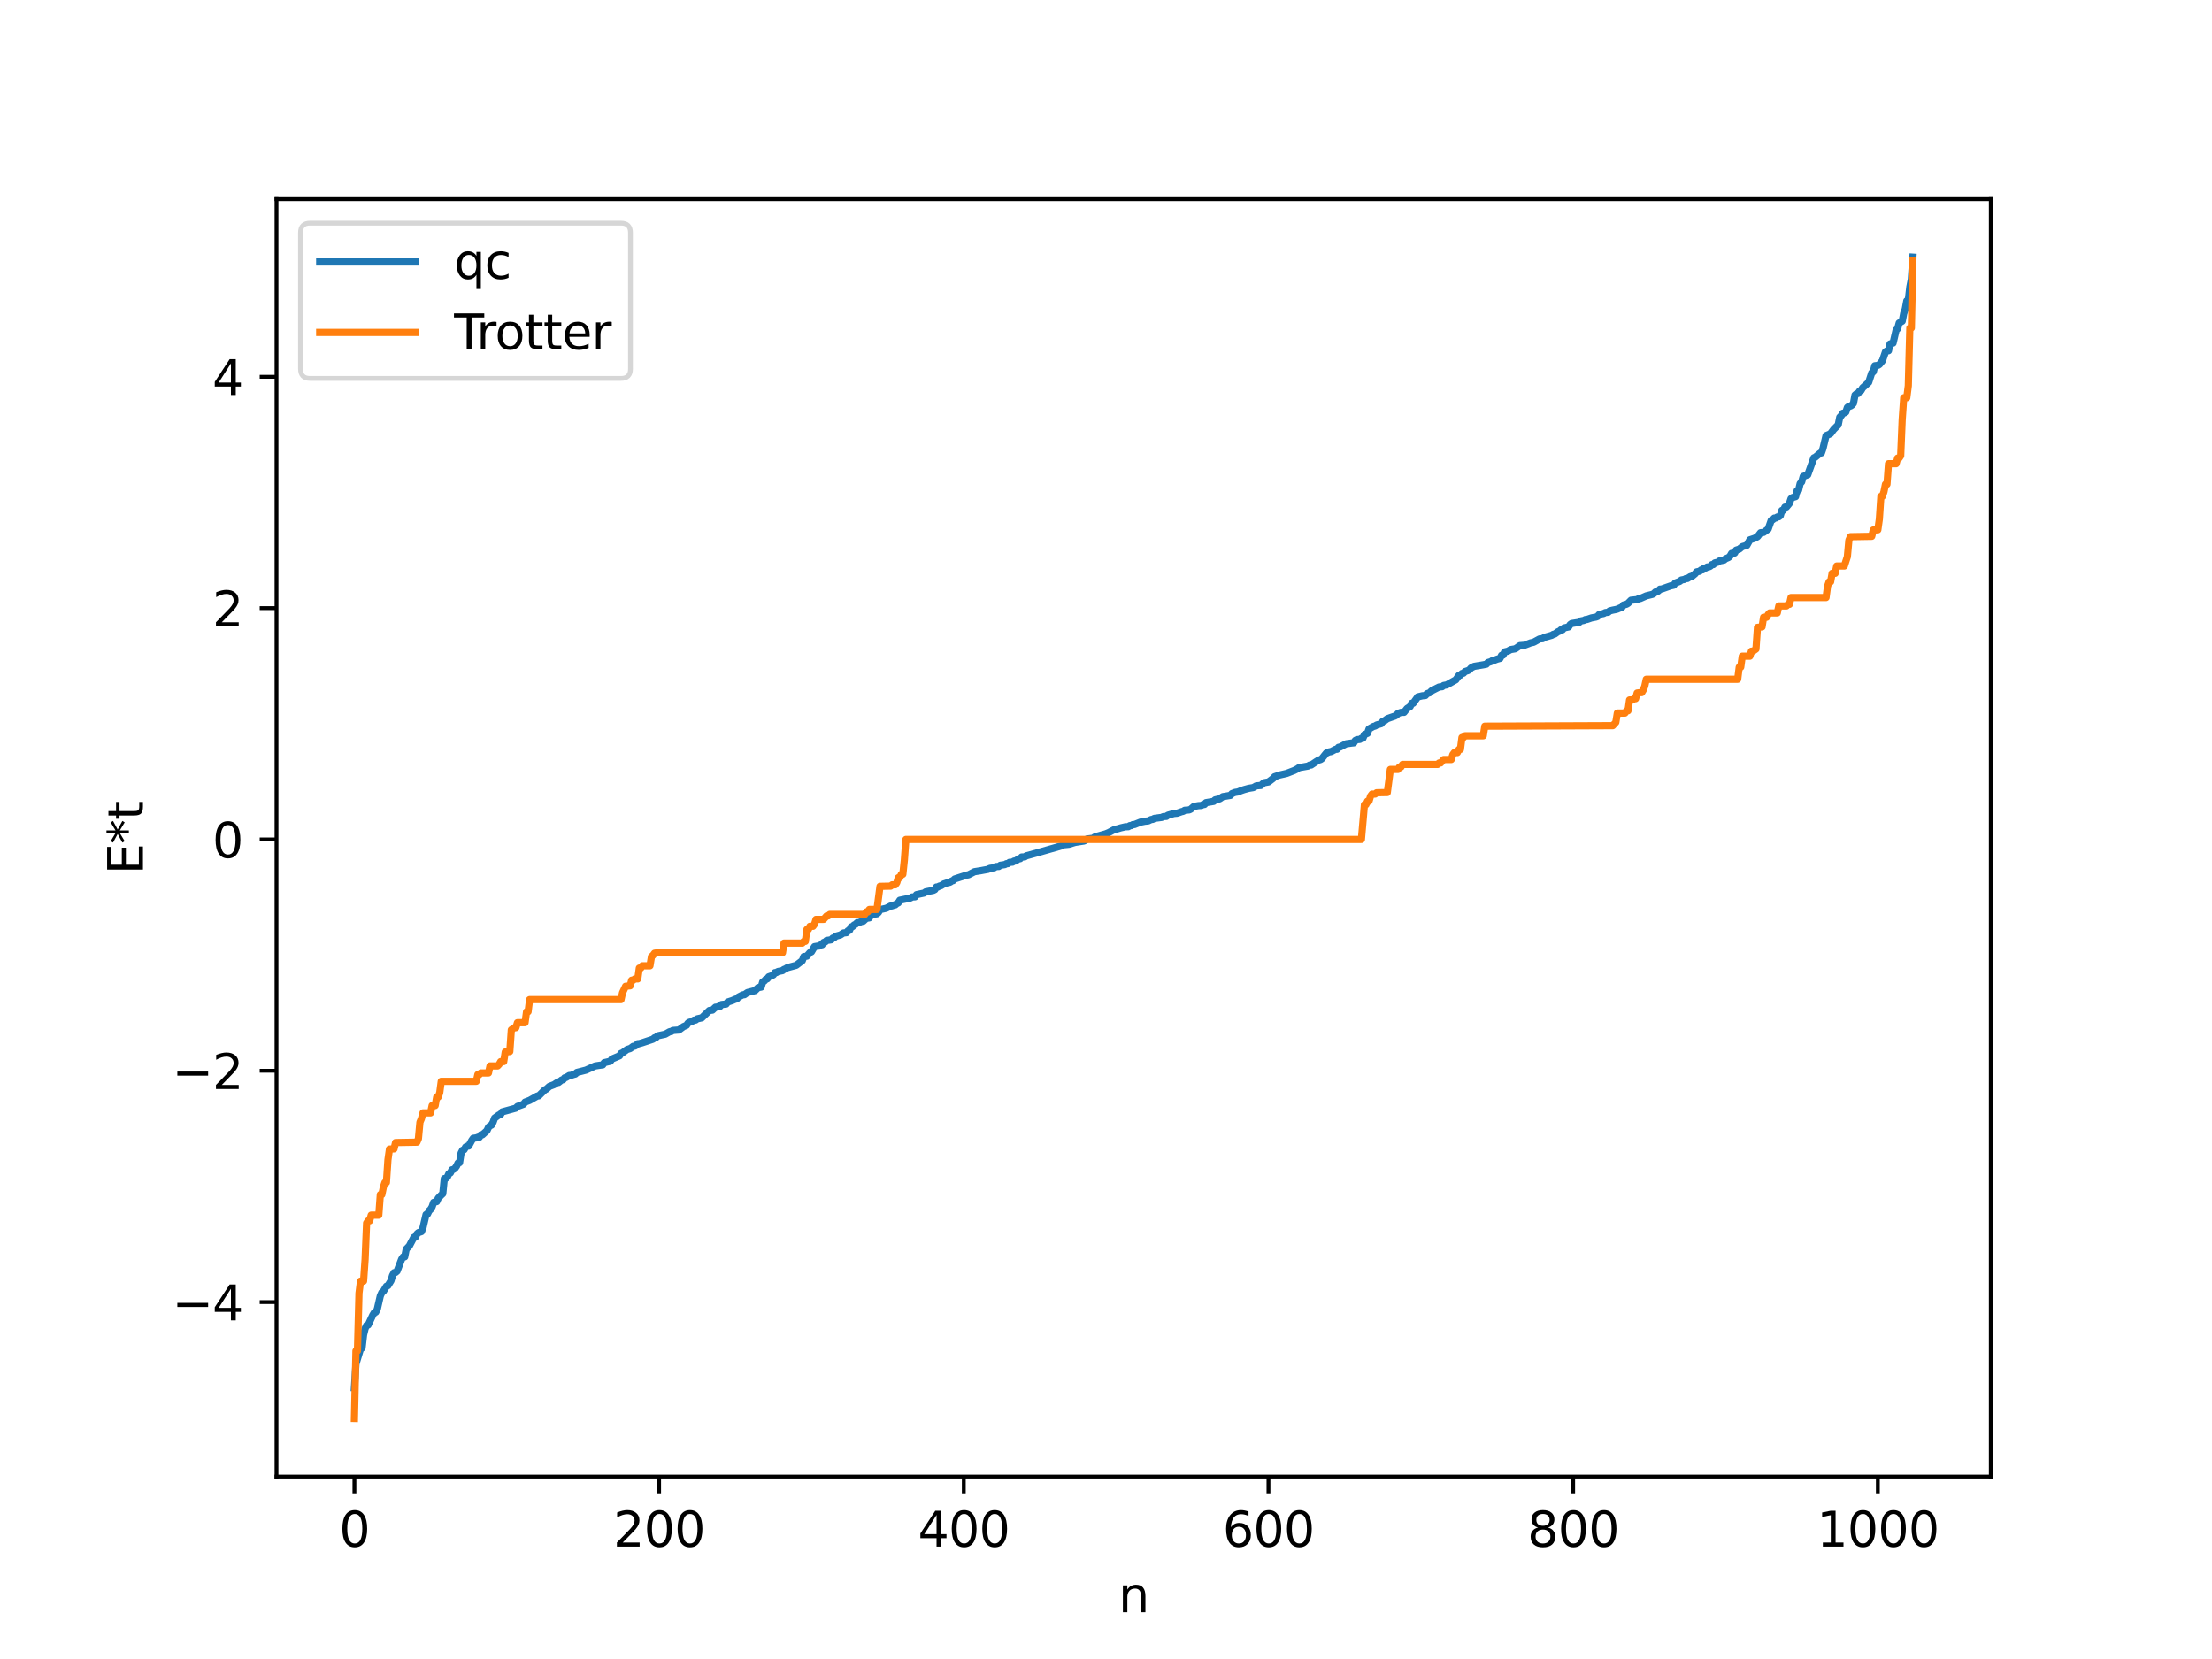 <?xml version="1.0" encoding="utf-8" standalone="no"?>
<!DOCTYPE svg PUBLIC "-//W3C//DTD SVG 1.1//EN"
  "http://www.w3.org/Graphics/SVG/1.1/DTD/svg11.dtd">
<svg xmlns:xlink="http://www.w3.org/1999/xlink" width="460.8pt" height="345.6pt" viewBox="0 0 460.8 345.6" xmlns="http://www.w3.org/2000/svg" version="1.1">
 <defs>
  <style type="text/css">*{stroke-linejoin: round; stroke-linecap: butt}</style>
 </defs>
 <g id="figure_1">
  <g id="patch_1">
   <path d="M 0 345.6 
L 460.8 345.6 
L 460.8 0 
L 0 0 
z
" style="fill: #ffffff"/>
  </g>
  <g id="axes_1">
   <g id="patch_2">
    <path d="M 57.6 307.584 
L 414.72 307.584 
L 414.72 41.472 
L 57.6 41.472 
z
" style="fill: #ffffff"/>
   </g>
   <g id="matplotlib.axis_1">
    <g id="xtick_1">
     <g id="line2d_1">
      <defs>
       <path id="m582b358900" d="M 0 0 
L 0 3.5 
" style="stroke: #000000; stroke-width: 0.8"/>
      </defs>
      <g>
       <use xlink:href="#m582b358900" x="73.833" y="307.584" style="stroke: #000000; stroke-width: 0.8"/>
      </g>
     </g>
     <g id="text_1">
      <!-- 0 -->
      <g transform="translate(70.651 322.182) scale(0.1 -0.1)">
       <defs>
        <path id="DejaVuSans-30" d="M 2034 4250 
Q 1547 4250 1301 3770 
Q 1056 3291 1056 2328 
Q 1056 1369 1301 889 
Q 1547 409 2034 409 
Q 2525 409 2770 889 
Q 3016 1369 3016 2328 
Q 3016 3291 2770 3770 
Q 2525 4250 2034 4250 
z
M 2034 4750 
Q 2819 4750 3233 4129 
Q 3647 3509 3647 2328 
Q 3647 1150 3233 529 
Q 2819 -91 2034 -91 
Q 1250 -91 836 529 
Q 422 1150 422 2328 
Q 422 3509 836 4129 
Q 1250 4750 2034 4750 
z
" transform="scale(0.016)"/>
       </defs>
       <use xlink:href="#DejaVuSans-30"/>
      </g>
     </g>
    </g>
    <g id="xtick_2">
     <g id="line2d_2">
      <g>
       <use xlink:href="#m582b358900" x="137.304" y="307.584" style="stroke: #000000; stroke-width: 0.8"/>
      </g>
     </g>
     <g id="text_2">
      <!-- 200 -->
      <g transform="translate(127.76 322.182) scale(0.1 -0.1)">
       <defs>
        <path id="DejaVuSans-32" d="M 1228 531 
L 3431 531 
L 3431 0 
L 469 0 
L 469 531 
Q 828 903 1448 1529 
Q 2069 2156 2228 2338 
Q 2531 2678 2651 2914 
Q 2772 3150 2772 3378 
Q 2772 3750 2511 3984 
Q 2250 4219 1831 4219 
Q 1534 4219 1204 4116 
Q 875 4013 500 3803 
L 500 4441 
Q 881 4594 1212 4672 
Q 1544 4750 1819 4750 
Q 2544 4750 2975 4387 
Q 3406 4025 3406 3419 
Q 3406 3131 3298 2873 
Q 3191 2616 2906 2266 
Q 2828 2175 2409 1742 
Q 1991 1309 1228 531 
z
" transform="scale(0.016)"/>
       </defs>
       <use xlink:href="#DejaVuSans-32"/>
       <use xlink:href="#DejaVuSans-30" x="63.623"/>
       <use xlink:href="#DejaVuSans-30" x="127.246"/>
      </g>
     </g>
    </g>
    <g id="xtick_3">
     <g id="line2d_3">
      <g>
       <use xlink:href="#m582b358900" x="200.775" y="307.584" style="stroke: #000000; stroke-width: 0.8"/>
      </g>
     </g>
     <g id="text_3">
      <!-- 400 -->
      <g transform="translate(191.231 322.182) scale(0.1 -0.1)">
       <defs>
        <path id="DejaVuSans-34" d="M 2419 4116 
L 825 1625 
L 2419 1625 
L 2419 4116 
z
M 2253 4666 
L 3047 4666 
L 3047 1625 
L 3713 1625 
L 3713 1100 
L 3047 1100 
L 3047 0 
L 2419 0 
L 2419 1100 
L 313 1100 
L 313 1709 
L 2253 4666 
z
" transform="scale(0.016)"/>
       </defs>
       <use xlink:href="#DejaVuSans-34"/>
       <use xlink:href="#DejaVuSans-30" x="63.623"/>
       <use xlink:href="#DejaVuSans-30" x="127.246"/>
      </g>
     </g>
    </g>
    <g id="xtick_4">
     <g id="line2d_4">
      <g>
       <use xlink:href="#m582b358900" x="264.246" y="307.584" style="stroke: #000000; stroke-width: 0.8"/>
      </g>
     </g>
     <g id="text_4">
      <!-- 600 -->
      <g transform="translate(254.702 322.182) scale(0.1 -0.1)">
       <defs>
        <path id="DejaVuSans-36" d="M 2113 2584 
Q 1688 2584 1439 2293 
Q 1191 2003 1191 1497 
Q 1191 994 1439 701 
Q 1688 409 2113 409 
Q 2538 409 2786 701 
Q 3034 994 3034 1497 
Q 3034 2003 2786 2293 
Q 2538 2584 2113 2584 
z
M 3366 4563 
L 3366 3988 
Q 3128 4100 2886 4159 
Q 2644 4219 2406 4219 
Q 1781 4219 1451 3797 
Q 1122 3375 1075 2522 
Q 1259 2794 1537 2939 
Q 1816 3084 2150 3084 
Q 2853 3084 3261 2657 
Q 3669 2231 3669 1497 
Q 3669 778 3244 343 
Q 2819 -91 2113 -91 
Q 1303 -91 875 529 
Q 447 1150 447 2328 
Q 447 3434 972 4092 
Q 1497 4750 2381 4750 
Q 2619 4750 2861 4703 
Q 3103 4656 3366 4563 
z
" transform="scale(0.016)"/>
       </defs>
       <use xlink:href="#DejaVuSans-36"/>
       <use xlink:href="#DejaVuSans-30" x="63.623"/>
       <use xlink:href="#DejaVuSans-30" x="127.246"/>
      </g>
     </g>
    </g>
    <g id="xtick_5">
     <g id="line2d_5">
      <g>
       <use xlink:href="#m582b358900" x="327.717" y="307.584" style="stroke: #000000; stroke-width: 0.8"/>
      </g>
     </g>
     <g id="text_5">
      <!-- 800 -->
      <g transform="translate(318.173 322.182) scale(0.1 -0.1)">
       <defs>
        <path id="DejaVuSans-38" d="M 2034 2216 
Q 1584 2216 1326 1975 
Q 1069 1734 1069 1313 
Q 1069 891 1326 650 
Q 1584 409 2034 409 
Q 2484 409 2743 651 
Q 3003 894 3003 1313 
Q 3003 1734 2745 1975 
Q 2488 2216 2034 2216 
z
M 1403 2484 
Q 997 2584 770 2862 
Q 544 3141 544 3541 
Q 544 4100 942 4425 
Q 1341 4750 2034 4750 
Q 2731 4750 3128 4425 
Q 3525 4100 3525 3541 
Q 3525 3141 3298 2862 
Q 3072 2584 2669 2484 
Q 3125 2378 3379 2068 
Q 3634 1759 3634 1313 
Q 3634 634 3220 271 
Q 2806 -91 2034 -91 
Q 1263 -91 848 271 
Q 434 634 434 1313 
Q 434 1759 690 2068 
Q 947 2378 1403 2484 
z
M 1172 3481 
Q 1172 3119 1398 2916 
Q 1625 2713 2034 2713 
Q 2441 2713 2670 2916 
Q 2900 3119 2900 3481 
Q 2900 3844 2670 4047 
Q 2441 4250 2034 4250 
Q 1625 4250 1398 4047 
Q 1172 3844 1172 3481 
z
" transform="scale(0.016)"/>
       </defs>
       <use xlink:href="#DejaVuSans-38"/>
       <use xlink:href="#DejaVuSans-30" x="63.623"/>
       <use xlink:href="#DejaVuSans-30" x="127.246"/>
      </g>
     </g>
    </g>
    <g id="xtick_6">
     <g id="line2d_6">
      <g>
       <use xlink:href="#m582b358900" x="391.188" y="307.584" style="stroke: #000000; stroke-width: 0.8"/>
      </g>
     </g>
     <g id="text_6">
      <!-- 1000 -->
      <g transform="translate(378.463 322.182) scale(0.1 -0.1)">
       <defs>
        <path id="DejaVuSans-31" d="M 794 531 
L 1825 531 
L 1825 4091 
L 703 3866 
L 703 4441 
L 1819 4666 
L 2450 4666 
L 2450 531 
L 3481 531 
L 3481 0 
L 794 0 
L 794 531 
z
" transform="scale(0.016)"/>
       </defs>
       <use xlink:href="#DejaVuSans-31"/>
       <use xlink:href="#DejaVuSans-30" x="63.623"/>
       <use xlink:href="#DejaVuSans-30" x="127.246"/>
       <use xlink:href="#DejaVuSans-30" x="190.869"/>
      </g>
     </g>
    </g>
    <g id="text_7">
     <!-- n -->
     <g transform="translate(232.991 335.861) scale(0.1 -0.1)">
      <defs>
       <path id="DejaVuSans-6e" d="M 3513 2113 
L 3513 0 
L 2938 0 
L 2938 2094 
Q 2938 2591 2744 2837 
Q 2550 3084 2163 3084 
Q 1697 3084 1428 2787 
Q 1159 2491 1159 1978 
L 1159 0 
L 581 0 
L 581 3500 
L 1159 3500 
L 1159 2956 
Q 1366 3272 1645 3428 
Q 1925 3584 2291 3584 
Q 2894 3584 3203 3211 
Q 3513 2838 3513 2113 
z
" transform="scale(0.016)"/>
      </defs>
      <use xlink:href="#DejaVuSans-6e"/>
     </g>
    </g>
   </g>
   <g id="matplotlib.axis_2">
    <g id="ytick_1">
     <g id="line2d_7">
      <defs>
       <path id="me5e4c13a94" d="M 0 0 
L -3.5 0 
" style="stroke: #000000; stroke-width: 0.8"/>
      </defs>
      <g>
       <use xlink:href="#me5e4c13a94" x="57.6" y="271.25" style="stroke: #000000; stroke-width: 0.8"/>
      </g>
     </g>
     <g id="text_8">
      <!-- −4 -->
      <g transform="translate(35.858 275.05) scale(0.1 -0.1)">
       <defs>
        <path id="DejaVuSans-2212" d="M 678 2272 
L 4684 2272 
L 4684 1741 
L 678 1741 
L 678 2272 
z
" transform="scale(0.016)"/>
       </defs>
       <use xlink:href="#DejaVuSans-2212"/>
       <use xlink:href="#DejaVuSans-34" x="83.789"/>
      </g>
     </g>
    </g>
    <g id="ytick_2">
     <g id="line2d_8">
      <g>
       <use xlink:href="#me5e4c13a94" x="57.6" y="223.059" style="stroke: #000000; stroke-width: 0.8"/>
      </g>
     </g>
     <g id="text_9">
      <!-- −2 -->
      <g transform="translate(35.858 226.858) scale(0.1 -0.1)">
       <use xlink:href="#DejaVuSans-2212"/>
       <use xlink:href="#DejaVuSans-32" x="83.789"/>
      </g>
     </g>
    </g>
    <g id="ytick_3">
     <g id="line2d_9">
      <g>
       <use xlink:href="#me5e4c13a94" x="57.6" y="174.868" style="stroke: #000000; stroke-width: 0.8"/>
      </g>
     </g>
     <g id="text_10">
      <!-- 0 -->
      <g transform="translate(44.237 178.667) scale(0.1 -0.1)">
       <use xlink:href="#DejaVuSans-30"/>
      </g>
     </g>
    </g>
    <g id="ytick_4">
     <g id="line2d_10">
      <g>
       <use xlink:href="#me5e4c13a94" x="57.6" y="126.677" style="stroke: #000000; stroke-width: 0.8"/>
      </g>
     </g>
     <g id="text_11">
      <!-- 2 -->
      <g transform="translate(44.237 130.476) scale(0.1 -0.1)">
       <use xlink:href="#DejaVuSans-32"/>
      </g>
     </g>
    </g>
    <g id="ytick_5">
     <g id="line2d_11">
      <g>
       <use xlink:href="#me5e4c13a94" x="57.6" y="78.486" style="stroke: #000000; stroke-width: 0.8"/>
      </g>
     </g>
     <g id="text_12">
      <!-- 4 -->
      <g transform="translate(44.237 82.285) scale(0.1 -0.1)">
       <use xlink:href="#DejaVuSans-34"/>
      </g>
     </g>
    </g>
    <g id="text_13">
     <!-- E*t -->
     <g transform="translate(29.778 182.148) rotate(-90) scale(0.1 -0.1)">
      <defs>
       <path id="DejaVuSans-45" d="M 628 4666 
L 3578 4666 
L 3578 4134 
L 1259 4134 
L 1259 2753 
L 3481 2753 
L 3481 2222 
L 1259 2222 
L 1259 531 
L 3634 531 
L 3634 0 
L 628 0 
L 628 4666 
z
" transform="scale(0.016)"/>
       <path id="DejaVuSans-2a" d="M 3009 3897 
L 1888 3291 
L 3009 2681 
L 2828 2375 
L 1778 3009 
L 1778 1831 
L 1422 1831 
L 1422 3009 
L 372 2375 
L 191 2681 
L 1313 3291 
L 191 3897 
L 372 4206 
L 1422 3572 
L 1422 4750 
L 1778 4750 
L 1778 3572 
L 2828 4206 
L 3009 3897 
z
" transform="scale(0.016)"/>
       <path id="DejaVuSans-74" d="M 1172 4494 
L 1172 3500 
L 2356 3500 
L 2356 3053 
L 1172 3053 
L 1172 1153 
Q 1172 725 1289 603 
Q 1406 481 1766 481 
L 2356 481 
L 2356 0 
L 1766 0 
Q 1100 0 847 248 
Q 594 497 594 1153 
L 594 3053 
L 172 3053 
L 172 3500 
L 594 3500 
L 594 4494 
L 1172 4494 
z
" transform="scale(0.016)"/>
      </defs>
      <use xlink:href="#DejaVuSans-45"/>
      <use xlink:href="#DejaVuSans-2a" x="63.184"/>
      <use xlink:href="#DejaVuSans-74" x="113.184"/>
     </g>
    </g>
   </g>
   <g id="line2d_12">
    <path d="M 73.833 289.091 
L 74.15 284.117 
L 75.102 280.992 
L 75.42 280.812 
L 75.737 278.074 
L 76.054 276.772 
L 76.372 276.099 
L 76.689 276.02 
L 77.641 273.992 
L 77.958 273.467 
L 78.276 273.341 
L 78.593 272.723 
L 79.228 269.952 
L 79.545 269.254 
L 79.862 269.02 
L 80.497 267.953 
L 80.815 267.819 
L 81.449 266.797 
L 81.767 265.724 
L 82.084 265.122 
L 82.401 265.073 
L 82.719 264.801 
L 83.671 262.305 
L 83.988 261.83 
L 84.305 261.825 
L 84.623 260.221 
L 85.258 259.57 
L 86.21 257.772 
L 86.527 257.731 
L 86.844 257.067 
L 87.162 256.774 
L 87.796 256.562 
L 88.114 255.746 
L 88.748 253.027 
L 89.066 252.896 
L 89.383 252.233 
L 89.7 251.94 
L 90.018 251.401 
L 90.335 250.48 
L 90.97 250.319 
L 91.287 249.617 
L 91.922 248.95 
L 92.239 248.656 
L 92.557 245.515 
L 92.874 245.483 
L 93.191 245.191 
L 93.509 244.492 
L 93.826 244.329 
L 94.143 243.683 
L 94.461 243.617 
L 94.778 243.379 
L 95.096 242.94 
L 95.413 242.282 
L 95.73 242.205 
L 96.048 240.216 
L 96.365 239.611 
L 96.682 239.496 
L 97 238.946 
L 97.317 238.768 
L 97.634 238.743 
L 98.269 237.576 
L 98.586 237.128 
L 99.221 237.034 
L 99.539 236.911 
L 99.856 236.91 
L 100.173 236.4 
L 100.491 236.396 
L 101.443 235.53 
L 101.76 234.839 
L 102.077 234.521 
L 102.395 234.374 
L 102.712 233.792 
L 103.029 232.911 
L 103.981 232.232 
L 104.299 232.145 
L 104.616 231.622 
L 107.472 230.836 
L 107.79 230.493 
L 108.424 230.26 
L 109.059 230.024 
L 109.377 229.588 
L 110.329 229.225 
L 111.915 228.323 
L 112.233 228.288 
L 113.502 227.029 
L 113.82 226.889 
L 114.454 226.311 
L 115.406 225.956 
L 116.041 225.534 
L 116.358 225.493 
L 116.993 224.987 
L 117.31 224.92 
L 117.628 224.527 
L 117.945 224.446 
L 118.58 224.053 
L 118.897 224.032 
L 119.532 223.819 
L 119.849 223.743 
L 120.167 223.41 
L 122.071 222.923 
L 123.975 222.06 
L 124.927 221.917 
L 125.562 221.834 
L 125.879 221.37 
L 126.831 221.151 
L 127.148 221.077 
L 127.466 220.618 
L 129.053 219.947 
L 129.37 219.445 
L 129.687 219.32 
L 130.639 218.621 
L 131.274 218.43 
L 131.909 217.966 
L 132.226 217.94 
L 132.543 217.759 
L 132.861 217.42 
L 133.178 217.404 
L 133.813 217.219 
L 136.034 216.479 
L 136.352 216.188 
L 136.669 216.137 
L 136.986 215.782 
L 138.573 215.444 
L 139.525 214.905 
L 139.843 214.88 
L 140.16 214.663 
L 141.429 214.565 
L 142.381 213.859 
L 143.016 213.591 
L 143.334 213.119 
L 143.651 212.931 
L 143.968 212.883 
L 144.603 212.503 
L 144.92 212.494 
L 145.238 212.243 
L 146.19 212.033 
L 147.777 210.501 
L 148.411 210.422 
L 149.046 209.813 
L 149.363 209.806 
L 149.681 209.656 
L 149.998 209.642 
L 150.315 209.259 
L 151.267 209.163 
L 151.585 208.742 
L 152.537 208.432 
L 153.172 208.155 
L 153.489 208.091 
L 153.806 207.716 
L 154.758 207.229 
L 155.076 207.215 
L 155.71 206.763 
L 157.297 206.352 
L 157.932 205.736 
L 158.567 205.626 
L 158.884 204.55 
L 159.201 204.377 
L 159.519 204.018 
L 159.836 203.904 
L 160.153 203.473 
L 160.788 203.254 
L 161.105 203.073 
L 161.423 202.613 
L 161.74 202.599 
L 162.058 202.381 
L 163.01 202.194 
L 163.327 201.926 
L 163.644 201.84 
L 163.962 201.597 
L 165.866 201.085 
L 167.135 200.114 
L 167.453 199.265 
L 168.087 199.181 
L 168.722 198.432 
L 169.039 198.273 
L 169.674 197.199 
L 170.309 197.092 
L 170.626 197.07 
L 170.943 196.842 
L 171.261 196.804 
L 171.578 196.316 
L 171.896 196.226 
L 172.213 195.906 
L 172.848 195.817 
L 173.165 195.767 
L 173.482 195.414 
L 173.8 195.317 
L 174.117 195.028 
L 175.069 194.762 
L 175.704 194.35 
L 176.339 194.287 
L 176.656 193.888 
L 176.973 193.797 
L 177.291 193.097 
L 177.608 193.02 
L 177.925 192.686 
L 178.243 192.538 
L 178.56 192.219 
L 178.877 192.203 
L 179.512 191.941 
L 179.829 191.897 
L 180.464 191.302 
L 181.099 191.203 
L 181.416 190.628 
L 181.734 190.482 
L 182.686 190.356 
L 183.003 190.073 
L 183.32 189.487 
L 184.59 189.216 
L 185.224 188.903 
L 185.542 188.73 
L 185.859 188.708 
L 186.177 188.529 
L 186.494 188.505 
L 186.811 188.217 
L 187.129 188.081 
L 187.446 187.534 
L 189.667 187.072 
L 189.985 186.86 
L 190.62 186.82 
L 190.937 186.365 
L 192.524 186.027 
L 192.841 185.784 
L 194.428 185.476 
L 194.745 185.315 
L 195.062 184.779 
L 195.38 184.775 
L 195.697 184.576 
L 196.015 184.51 
L 196.649 184.123 
L 197.284 183.918 
L 197.919 183.776 
L 198.236 183.533 
L 198.553 183.444 
L 198.871 183.106 
L 201.41 182.284 
L 201.727 182.247 
L 202.996 181.59 
L 204.266 181.389 
L 204.9 181.269 
L 205.853 181.096 
L 206.17 180.902 
L 207.122 180.759 
L 207.439 180.525 
L 208.074 180.499 
L 208.391 180.248 
L 209.343 180.107 
L 209.661 179.915 
L 209.978 179.904 
L 210.296 179.642 
L 210.93 179.6 
L 211.248 179.373 
L 211.565 179.356 
L 212.2 178.903 
L 212.517 178.878 
L 212.834 178.521 
L 213.469 178.497 
L 213.786 178.283 
L 216.008 177.668 
L 221.086 176.216 
L 221.403 175.996 
L 222.672 175.872 
L 223.942 175.489 
L 224.577 175.386 
L 225.846 175.19 
L 226.481 174.773 
L 227.75 174.617 
L 228.067 174.342 
L 230.289 173.713 
L 230.924 173.46 
L 232.193 172.786 
L 232.828 172.651 
L 233.462 172.46 
L 234.415 172.237 
L 235.049 172.21 
L 235.367 171.989 
L 235.684 171.978 
L 236.001 171.77 
L 236.319 171.767 
L 237.588 171.261 
L 238.54 171.069 
L 239.175 171.014 
L 239.81 170.716 
L 240.127 170.687 
L 240.444 170.482 
L 242.031 170.272 
L 242.348 170.103 
L 242.983 170.068 
L 243.3 169.819 
L 244.57 169.46 
L 245.205 169.411 
L 246.157 169.079 
L 246.474 169.014 
L 246.791 168.793 
L 247.743 168.715 
L 248.061 168.556 
L 248.696 167.999 
L 249.648 167.826 
L 250.282 167.791 
L 250.6 167.599 
L 250.917 167.584 
L 251.234 167.204 
L 252.821 166.937 
L 253.139 166.615 
L 253.773 166.471 
L 254.091 166.404 
L 254.725 165.954 
L 256.312 165.693 
L 256.629 165.324 
L 257.264 165.072 
L 257.899 164.971 
L 258.534 164.705 
L 259.168 164.487 
L 260.12 164.224 
L 261.072 164.067 
L 261.707 163.701 
L 262.659 163.625 
L 263.294 163.059 
L 264.246 162.89 
L 265.198 162.17 
L 265.515 161.804 
L 266.467 161.471 
L 268.054 161.106 
L 269.641 160.489 
L 270.276 160.151 
L 270.593 159.922 
L 272.497 159.584 
L 272.815 159.377 
L 273.132 159.367 
L 274.719 158.308 
L 275.036 158.259 
L 275.353 158.059 
L 275.988 157.262 
L 276.305 156.876 
L 276.94 156.613 
L 277.258 156.579 
L 277.892 156.256 
L 278.21 156.09 
L 278.527 156.084 
L 278.844 155.675 
L 279.162 155.614 
L 280.431 154.945 
L 281.7 154.773 
L 282.018 154.747 
L 282.335 154.255 
L 282.653 154.085 
L 283.287 154.025 
L 283.605 153.802 
L 283.922 153.79 
L 284.239 153.03 
L 284.874 152.758 
L 285.191 151.847 
L 286.143 151.309 
L 286.461 151.247 
L 286.778 151.029 
L 287.73 150.752 
L 288.048 150.28 
L 288.365 150.185 
L 289 149.72 
L 289.634 149.49 
L 290.586 149.163 
L 290.904 148.984 
L 291.221 148.628 
L 291.856 148.4 
L 292.491 148.388 
L 293.125 147.581 
L 293.76 147.19 
L 294.077 146.502 
L 294.395 146.498 
L 295.347 145.172 
L 296.299 144.948 
L 296.934 144.888 
L 297.251 144.517 
L 297.886 144.293 
L 298.203 143.921 
L 299.79 143.112 
L 300.424 143.056 
L 300.742 142.796 
L 301.377 142.68 
L 303.281 141.612 
L 303.915 140.704 
L 304.233 140.655 
L 304.55 140.301 
L 304.867 140.238 
L 305.185 139.891 
L 305.82 139.692 
L 306.137 139.503 
L 306.454 139.132 
L 307.089 138.81 
L 308.993 138.49 
L 309.628 138.367 
L 309.945 138.019 
L 310.58 137.831 
L 310.897 137.608 
L 311.215 137.577 
L 311.849 137.32 
L 312.484 137.149 
L 312.801 136.516 
L 313.119 136.462 
L 313.436 135.804 
L 314.071 135.663 
L 314.705 135.311 
L 315.658 135.154 
L 316.61 134.498 
L 317.562 134.422 
L 318.831 133.928 
L 319.466 133.789 
L 320.735 133.096 
L 321.37 133.046 
L 321.687 132.792 
L 323.274 132.337 
L 323.591 132.129 
L 323.909 132.067 
L 324.543 131.597 
L 324.861 131.491 
L 325.178 131.195 
L 325.496 131.188 
L 325.813 130.804 
L 326.765 130.601 
L 327.082 130.111 
L 327.4 129.884 
L 328.986 129.635 
L 329.304 129.358 
L 329.939 129.239 
L 330.256 129.066 
L 330.573 129.05 
L 331.525 128.722 
L 332.477 128.537 
L 332.795 128.422 
L 333.112 128.032 
L 333.747 127.862 
L 334.064 127.809 
L 334.381 127.612 
L 335.016 127.539 
L 335.334 127.25 
L 335.968 127.094 
L 336.603 126.973 
L 336.92 126.885 
L 337.555 126.606 
L 337.872 126.519 
L 338.19 126.037 
L 338.824 125.869 
L 339.142 125.679 
L 339.777 125.036 
L 341.046 124.908 
L 341.363 124.707 
L 341.681 124.687 
L 342.95 124.126 
L 344.22 123.812 
L 344.537 123.645 
L 344.854 123.32 
L 345.172 123.297 
L 345.489 123.084 
L 345.806 122.717 
L 346.124 122.713 
L 348.028 122.042 
L 348.662 121.904 
L 348.98 121.456 
L 349.932 121.099 
L 350.249 120.825 
L 350.884 120.703 
L 351.201 120.524 
L 351.519 120.508 
L 352.153 120.101 
L 352.471 120.06 
L 353.105 119.537 
L 353.423 119.132 
L 354.058 118.995 
L 354.375 118.724 
L 354.692 118.706 
L 355.01 118.347 
L 355.327 118.326 
L 355.644 118.108 
L 355.962 118.09 
L 356.279 117.953 
L 356.596 117.619 
L 356.914 117.61 
L 357.231 117.257 
L 357.866 117.104 
L 358.183 116.858 
L 359.135 116.669 
L 359.453 116.393 
L 360.087 116.132 
L 360.405 115.834 
L 360.722 115.281 
L 361.357 115.199 
L 361.674 114.596 
L 362.309 114.396 
L 362.943 113.866 
L 363.896 113.604 
L 364.53 112.453 
L 365.165 112.244 
L 365.482 112.141 
L 366.117 111.806 
L 366.752 110.981 
L 367.386 110.905 
L 368.339 110.217 
L 368.973 108.416 
L 369.291 108.274 
L 369.608 107.926 
L 369.925 107.915 
L 370.243 107.701 
L 370.56 107.657 
L 370.877 107.414 
L 371.195 106.333 
L 371.512 106.299 
L 371.829 105.639 
L 372.147 105.619 
L 372.781 104.852 
L 373.099 103.886 
L 373.416 103.642 
L 374.051 103.457 
L 374.368 102.208 
L 374.686 102.086 
L 375.003 100.733 
L 375.32 100.384 
L 375.638 99.245 
L 376.59 98.897 
L 377.859 95.369 
L 378.177 95.227 
L 379.129 94.429 
L 379.446 94.332 
L 379.763 93.418 
L 380.398 90.75 
L 381.033 90.488 
L 381.35 90.315 
L 381.985 89.461 
L 382.937 88.5 
L 383.254 86.912 
L 383.572 86.587 
L 383.889 86.083 
L 384.206 86.018 
L 384.524 85.826 
L 384.841 84.877 
L 385.158 84.641 
L 385.476 84.592 
L 385.793 84.384 
L 386.11 84.011 
L 386.428 82.308 
L 386.745 82.039 
L 387.062 81.974 
L 387.38 81.474 
L 387.697 81.338 
L 388.015 80.789 
L 389.284 79.64 
L 389.919 77.676 
L 390.236 77.448 
L 390.553 76.194 
L 391.188 76.116 
L 391.505 75.926 
L 392.14 75.155 
L 392.775 73.287 
L 393.092 73.082 
L 393.41 73.062 
L 393.727 71.643 
L 394.362 71.468 
L 394.996 68.75 
L 395.314 68.475 
L 395.631 67.277 
L 396.266 66.902 
L 396.583 65.268 
L 396.9 64.385 
L 397.218 62.67 
L 397.535 62.539 
L 397.853 59.778 
L 398.17 58.175 
L 398.487 53.568 
L 398.487 53.568 
" clip-path="url(#pbb3d857132)" style="fill: none; stroke: #1f77b4; stroke-width: 1.5; stroke-linecap: square"/>
   </g>
   <g id="line2d_13">
    <path d="M 73.833 295.488 
L 74.15 281.413 
L 74.467 281.413 
L 74.785 269.382 
L 75.102 266.883 
L 75.737 266.883 
L 76.054 262.381 
L 76.372 254.782 
L 76.689 254.315 
L 77.006 254.315 
L 77.324 253.139 
L 78.91 253.139 
L 79.228 248.852 
L 79.545 248.852 
L 79.862 247.3 
L 80.18 246.341 
L 80.497 246.341 
L 80.815 241.601 
L 81.132 239.369 
L 82.084 239.331 
L 82.401 238.01 
L 86.844 237.935 
L 87.162 237.212 
L 87.479 233.777 
L 87.796 233.017 
L 88.114 231.828 
L 89.7 231.828 
L 90.018 230.308 
L 90.653 230.308 
L 90.97 228.543 
L 91.287 228.543 
L 91.605 227.624 
L 91.922 225.259 
L 99.221 225.259 
L 99.539 223.849 
L 99.856 223.849 
L 100.173 223.516 
L 101.76 223.516 
L 102.077 222.055 
L 103.664 222.055 
L 103.981 221.726 
L 104.299 221.156 
L 104.934 221.156 
L 105.251 219.153 
L 106.203 219.052 
L 106.52 214.531 
L 107.155 214.084 
L 107.472 214.084 
L 107.79 213.043 
L 109.377 213.043 
L 109.694 210.758 
L 110.011 210.758 
L 110.329 208.234 
L 129.37 208.234 
L 129.687 206.8 
L 130.322 205.451 
L 131.274 205.365 
L 131.591 204.192 
L 131.909 204.192 
L 132.226 203.924 
L 132.861 203.924 
L 133.178 201.665 
L 133.496 201.665 
L 133.813 201.192 
L 135.4 201.192 
L 135.717 199.266 
L 136.034 199.006 
L 136.352 198.571 
L 136.986 198.462 
L 163.01 198.462 
L 163.327 196.462 
L 167.135 196.462 
L 167.453 196.097 
L 167.77 196.097 
L 168.087 193.623 
L 168.405 193.623 
L 168.722 192.963 
L 169.357 192.963 
L 169.674 192.536 
L 169.991 191.516 
L 171.578 191.516 
L 172.213 190.796 
L 172.53 190.796 
L 172.848 190.491 
L 180.147 190.491 
L 180.464 189.965 
L 180.781 189.965 
L 181.099 189.45 
L 182.686 189.45 
L 183.32 184.641 
L 185.542 184.598 
L 185.859 184.319 
L 186.494 184.319 
L 186.811 183.897 
L 187.129 182.839 
L 187.446 182.839 
L 187.763 182.123 
L 188.081 182.123 
L 188.398 179.132 
L 188.715 174.868 
L 283.605 174.868 
L 284.239 167.613 
L 284.557 167.613 
L 284.874 166.897 
L 285.191 166.897 
L 285.509 165.839 
L 285.826 165.417 
L 286.461 165.417 
L 286.778 165.138 
L 289 165.095 
L 289.634 160.286 
L 291.221 160.286 
L 291.539 159.771 
L 291.856 159.771 
L 292.173 159.245 
L 299.472 159.245 
L 299.79 158.94 
L 300.107 158.94 
L 300.742 158.22 
L 302.329 158.22 
L 302.646 157.2 
L 302.963 156.773 
L 303.598 156.773 
L 303.915 156.113 
L 304.233 156.113 
L 304.55 153.639 
L 304.867 153.639 
L 305.185 153.274 
L 308.993 153.274 
L 309.31 151.274 
L 335.968 151.165 
L 336.603 150.47 
L 336.92 148.544 
L 338.507 148.544 
L 338.824 148.071 
L 339.142 148.071 
L 339.459 145.812 
L 340.094 145.812 
L 340.411 145.544 
L 340.729 145.544 
L 341.046 144.371 
L 341.681 144.285 
L 341.998 144.285 
L 342.315 143.763 
L 342.633 142.936 
L 342.95 141.502 
L 361.991 141.502 
L 362.309 138.978 
L 362.626 138.978 
L 362.943 136.693 
L 364.53 136.693 
L 364.848 135.652 
L 365.165 135.652 
L 365.8 135.205 
L 366.117 130.684 
L 367.069 130.583 
L 367.386 128.58 
L 368.021 128.58 
L 368.339 128.01 
L 368.656 127.681 
L 370.243 127.681 
L 370.56 126.22 
L 372.147 126.22 
L 372.464 125.887 
L 372.781 125.887 
L 373.099 124.477 
L 380.398 124.477 
L 380.715 122.112 
L 381.033 121.193 
L 381.35 121.193 
L 381.667 119.428 
L 382.302 119.428 
L 382.62 117.908 
L 384.206 117.908 
L 384.841 115.959 
L 385.158 112.524 
L 385.476 111.801 
L 389.919 111.726 
L 390.236 110.405 
L 391.188 110.367 
L 391.505 108.135 
L 391.823 103.395 
L 392.14 103.395 
L 392.458 102.436 
L 392.775 100.884 
L 393.092 100.884 
L 393.41 96.597 
L 394.996 96.597 
L 395.314 95.421 
L 395.631 95.421 
L 395.948 94.954 
L 396.266 87.355 
L 396.583 82.853 
L 397.218 82.853 
L 397.535 80.354 
L 397.853 68.323 
L 398.17 68.323 
L 398.487 54.248 
L 398.487 54.248 
" clip-path="url(#pbb3d857132)" style="fill: none; stroke: #ff7f0e; stroke-width: 1.5; stroke-linecap: square"/>
   </g>
   <g id="patch_3">
    <path d="M 57.6 307.584 
L 57.6 41.472 
" style="fill: none; stroke: #000000; stroke-width: 0.8; stroke-linejoin: miter; stroke-linecap: square"/>
   </g>
   <g id="patch_4">
    <path d="M 414.72 307.584 
L 414.72 41.472 
" style="fill: none; stroke: #000000; stroke-width: 0.8; stroke-linejoin: miter; stroke-linecap: square"/>
   </g>
   <g id="patch_5">
    <path d="M 57.6 307.584 
L 414.72 307.584 
" style="fill: none; stroke: #000000; stroke-width: 0.8; stroke-linejoin: miter; stroke-linecap: square"/>
   </g>
   <g id="patch_6">
    <path d="M 57.6 41.472 
L 414.72 41.472 
" style="fill: none; stroke: #000000; stroke-width: 0.8; stroke-linejoin: miter; stroke-linecap: square"/>
   </g>
   <g id="legend_1">
    <g id="patch_7">
     <path d="M 64.6 78.828 
L 129.342 78.828 
Q 131.342 78.828 131.342 76.828 
L 131.342 48.472 
Q 131.342 46.472 129.342 46.472 
L 64.6 46.472 
Q 62.6 46.472 62.6 48.472 
L 62.6 76.828 
Q 62.6 78.828 64.6 78.828 
z
" style="fill: #ffffff; opacity: 0.8; stroke: #cccccc; stroke-linejoin: miter"/>
    </g>
    <g id="line2d_14">
     <path d="M 66.6 54.57 
L 76.6 54.57 
L 86.6 54.57 
" style="fill: none; stroke: #1f77b4; stroke-width: 1.5; stroke-linecap: square"/>
    </g>
    <g id="text_14">
     <!-- qc -->
     <g transform="translate(94.6 58.07) scale(0.1 -0.1)">
      <defs>
       <path id="DejaVuSans-71" d="M 947 1747 
Q 947 1113 1208 752 
Q 1469 391 1925 391 
Q 2381 391 2643 752 
Q 2906 1113 2906 1747 
Q 2906 2381 2643 2742 
Q 2381 3103 1925 3103 
Q 1469 3103 1208 2742 
Q 947 2381 947 1747 
z
M 2906 525 
Q 2725 213 2448 61 
Q 2172 -91 1784 -91 
Q 1150 -91 751 415 
Q 353 922 353 1747 
Q 353 2572 751 3078 
Q 1150 3584 1784 3584 
Q 2172 3584 2448 3432 
Q 2725 3281 2906 2969 
L 2906 3500 
L 3481 3500 
L 3481 -1331 
L 2906 -1331 
L 2906 525 
z
" transform="scale(0.016)"/>
       <path id="DejaVuSans-63" d="M 3122 3366 
L 3122 2828 
Q 2878 2963 2633 3030 
Q 2388 3097 2138 3097 
Q 1578 3097 1268 2742 
Q 959 2388 959 1747 
Q 959 1106 1268 751 
Q 1578 397 2138 397 
Q 2388 397 2633 464 
Q 2878 531 3122 666 
L 3122 134 
Q 2881 22 2623 -34 
Q 2366 -91 2075 -91 
Q 1284 -91 818 406 
Q 353 903 353 1747 
Q 353 2603 823 3093 
Q 1294 3584 2113 3584 
Q 2378 3584 2631 3529 
Q 2884 3475 3122 3366 
z
" transform="scale(0.016)"/>
      </defs>
      <use xlink:href="#DejaVuSans-71"/>
      <use xlink:href="#DejaVuSans-63" x="63.477"/>
     </g>
    </g>
    <g id="line2d_15">
     <path d="M 66.6 69.249 
L 76.6 69.249 
L 86.6 69.249 
" style="fill: none; stroke: #ff7f0e; stroke-width: 1.5; stroke-linecap: square"/>
    </g>
    <g id="text_15">
     <!-- Trotter -->
     <g transform="translate(94.6 72.749) scale(0.1 -0.1)">
      <defs>
       <path id="DejaVuSans-54" d="M -19 4666 
L 3928 4666 
L 3928 4134 
L 2272 4134 
L 2272 0 
L 1638 0 
L 1638 4134 
L -19 4134 
L -19 4666 
z
" transform="scale(0.016)"/>
       <path id="DejaVuSans-72" d="M 2631 2963 
Q 2534 3019 2420 3045 
Q 2306 3072 2169 3072 
Q 1681 3072 1420 2755 
Q 1159 2438 1159 1844 
L 1159 0 
L 581 0 
L 581 3500 
L 1159 3500 
L 1159 2956 
Q 1341 3275 1631 3429 
Q 1922 3584 2338 3584 
Q 2397 3584 2469 3576 
Q 2541 3569 2628 3553 
L 2631 2963 
z
" transform="scale(0.016)"/>
       <path id="DejaVuSans-6f" d="M 1959 3097 
Q 1497 3097 1228 2736 
Q 959 2375 959 1747 
Q 959 1119 1226 758 
Q 1494 397 1959 397 
Q 2419 397 2687 759 
Q 2956 1122 2956 1747 
Q 2956 2369 2687 2733 
Q 2419 3097 1959 3097 
z
M 1959 3584 
Q 2709 3584 3137 3096 
Q 3566 2609 3566 1747 
Q 3566 888 3137 398 
Q 2709 -91 1959 -91 
Q 1206 -91 779 398 
Q 353 888 353 1747 
Q 353 2609 779 3096 
Q 1206 3584 1959 3584 
z
" transform="scale(0.016)"/>
       <path id="DejaVuSans-65" d="M 3597 1894 
L 3597 1613 
L 953 1613 
Q 991 1019 1311 708 
Q 1631 397 2203 397 
Q 2534 397 2845 478 
Q 3156 559 3463 722 
L 3463 178 
Q 3153 47 2828 -22 
Q 2503 -91 2169 -91 
Q 1331 -91 842 396 
Q 353 884 353 1716 
Q 353 2575 817 3079 
Q 1281 3584 2069 3584 
Q 2775 3584 3186 3129 
Q 3597 2675 3597 1894 
z
M 3022 2063 
Q 3016 2534 2758 2815 
Q 2500 3097 2075 3097 
Q 1594 3097 1305 2825 
Q 1016 2553 972 2059 
L 3022 2063 
z
" transform="scale(0.016)"/>
      </defs>
      <use xlink:href="#DejaVuSans-54"/>
      <use xlink:href="#DejaVuSans-72" x="46.334"/>
      <use xlink:href="#DejaVuSans-6f" x="85.197"/>
      <use xlink:href="#DejaVuSans-74" x="146.379"/>
      <use xlink:href="#DejaVuSans-74" x="185.588"/>
      <use xlink:href="#DejaVuSans-65" x="224.797"/>
      <use xlink:href="#DejaVuSans-72" x="286.32"/>
     </g>
    </g>
   </g>
  </g>
 </g>
 <defs>
  <clipPath id="pbb3d857132">
   <rect x="57.6" y="41.472" width="357.12" height="266.112"/>
  </clipPath>
 </defs>
</svg>
